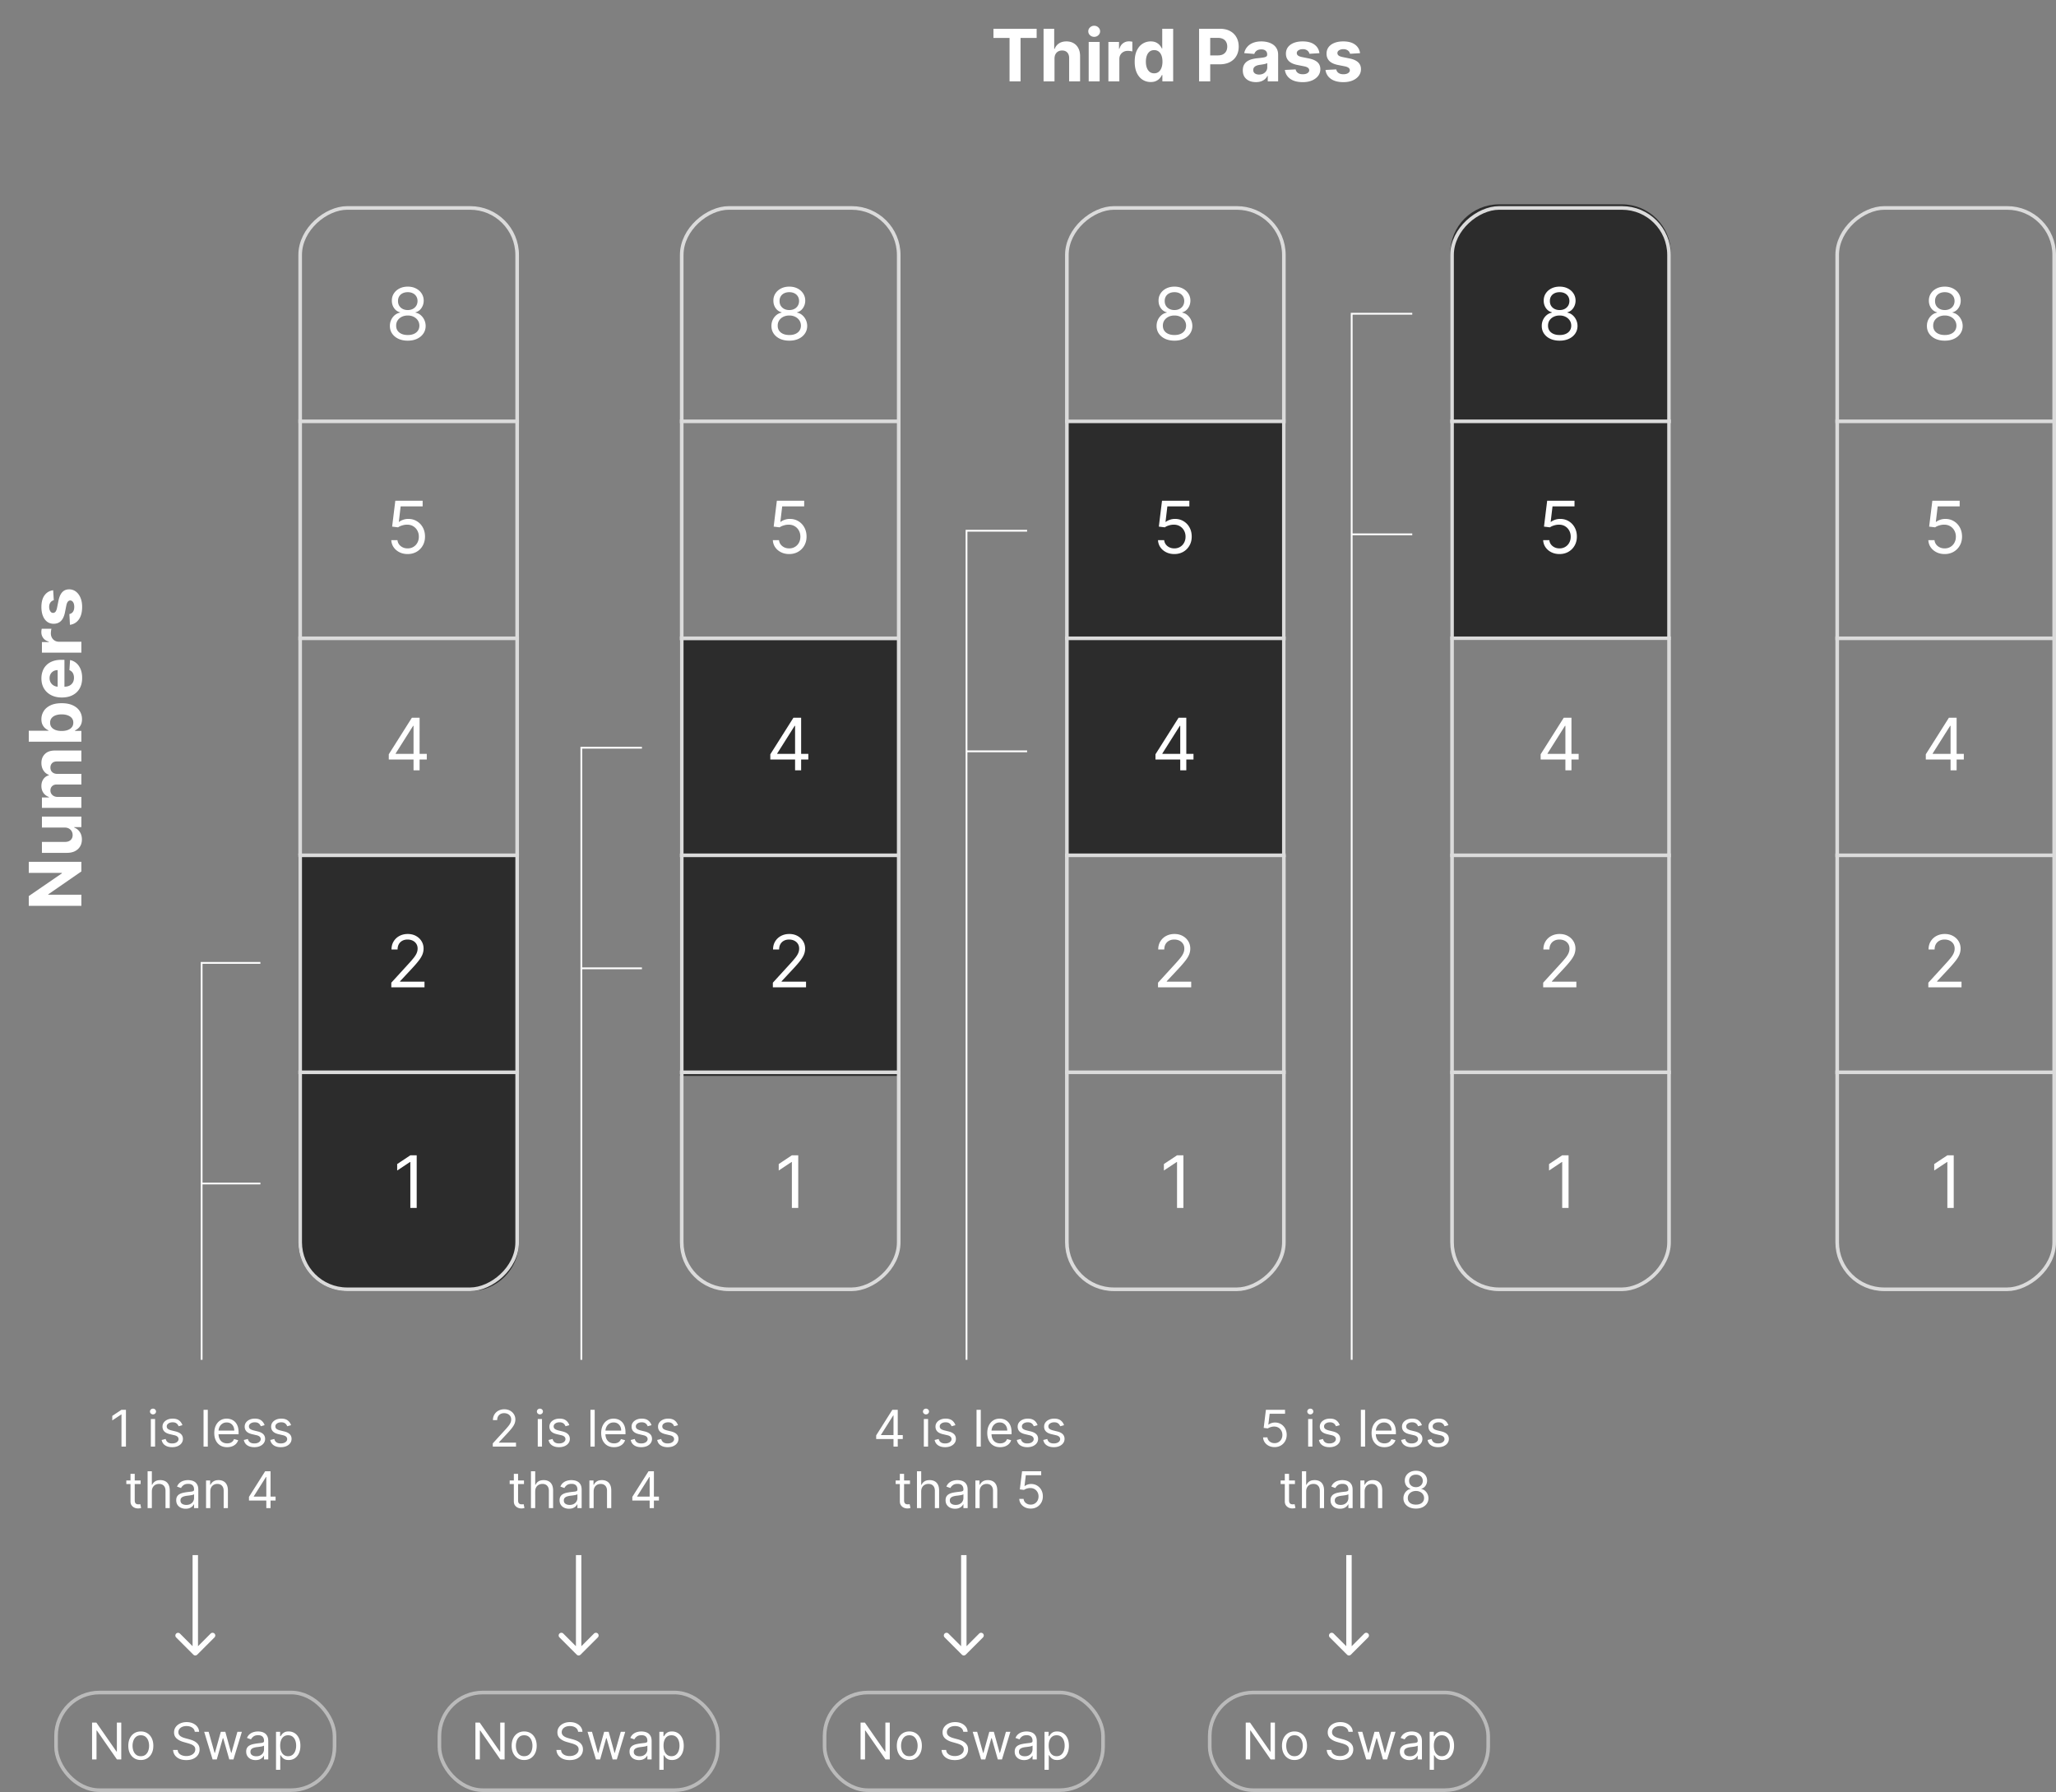 <svg xmlns="http://www.w3.org/2000/svg" width="1137" height="991" fill="none" viewBox="0 0 1137 991"><rect x="0" y="0" width="1137" height="991" fill="#808080" stroke="none"/><path fill="#2c2c2c" d="M165 473h122v214c0 14.912-12.088 27-27 27h-68c-14.912 0-27-12.088-27-27zM376 354h122v241H376zM589 232h122v241H589zM802 140c0-14.912 12.088-27 27-27h68c14.912 0 27 12.088 27 27v214H802z"/><rect width="598" height="120" x="166" y="713" stroke="#dbdbdb" stroke-width="2" rx="26" transform="rotate(-90 166 713)"/><rect width="598" height="120" x="377" y="713" stroke="#dbdbdb" stroke-width="2" rx="26" transform="rotate(-90 377 713)"/><rect width="598" height="120" x="590" y="713" stroke="#dbdbdb" stroke-width="2" rx="26" transform="rotate(-90 590 713)"/><rect width="598" height="120" x="1016" y="713" stroke="#dbdbdb" stroke-width="2" rx="26" transform="rotate(-90 1016 713)"/><rect width="598" height="120" x="803" y="713" stroke="#dbdbdb" stroke-width="2" rx="26" transform="rotate(-90 803 713)"/><path stroke="#dbdbdb" stroke-width="2" d="M165 593h122M376 593h122M589 593h122M1015 593h122M802 593h122M165 473h122M376 473h122M589 473h122M1015 473h122M802 473h122M165 353h122M376 353h122M589 353h122M1015 353h122M802 353h122M165 233h122M376 233h122M589 233h122M1015 233h122M802 233h122"/><path fill="#fff" d="M230.442 638.909V668h-3.523v-25.398h-.17l-7.103 4.716v-3.579l7.273-4.83zM69.648 779.636V800h-2.466v-17.778h-.12l-4.97 3.301v-2.506l5.09-3.381zM83.419 800v-15.273h2.347V800zm1.193-17.818q-.685 0-1.183-.468a1.5 1.5 0 0 1-.487-1.123q0-.657.487-1.124a1.67 1.67 0 0 1 1.183-.467q.687 0 1.174.467.497.467.497 1.124 0 .656-.497 1.123a1.63 1.63 0 0 1-1.174.468m16.27 5.966-2.108.596a4 4 0 0 0-.587-1.024q-.377-.507-1.034-.835-.656-.328-1.68-.328-1.403 0-2.337.646-.924.636-.924 1.621 0 .875.636 1.382t1.989.845l2.266.557q2.05.496 3.053 1.521 1.004 1.014 1.004 2.615 0 1.313-.755 2.347-.747 1.034-2.088 1.631-1.343.596-3.123.596-2.336 0-3.868-1.014-1.53-1.014-1.938-2.963l2.227-.557q.318 1.233 1.203 1.85.896.616 2.337.616 1.64 0 2.605-.696.975-.706.974-1.69 0-.796-.557-1.333-.555-.546-1.71-.815l-2.545-.597q-2.098-.497-3.083-1.541-.975-1.054-.974-2.635 0-1.293.726-2.287.736-.994 1.998-1.561 1.273-.567 2.884-.567 2.267 0 3.56.995 1.302.994 1.849 2.625m14.032-8.512V800h-2.346v-20.364zm10.702 20.682q-2.207 0-3.809-.974-1.59-.984-2.456-2.745-.855-1.77-.855-4.116t.855-4.136q.865-1.8 2.407-2.804 1.55-1.015 3.619-1.015a7.2 7.2 0 0 1 2.356.398 5.8 5.8 0 0 1 2.118 1.293q.955.885 1.522 2.346.567 1.463.566 3.6v.994h-11.772v-2.028h9.386q0-1.293-.517-2.307a3.9 3.9 0 0 0-1.452-1.601q-.935-.587-2.207-.587-1.402 0-2.426.696a4.6 4.6 0 0 0-1.561 1.79 5.26 5.26 0 0 0-.547 2.367v1.352q0 1.73.596 2.933.607 1.194 1.681 1.82 1.074.616 2.496.616.924 0 1.67-.258a3.6 3.6 0 0 0 1.303-.796q.546-.537.845-1.332l2.267.636a5.04 5.04 0 0 1-1.203 2.029q-.846.864-2.088 1.352-1.243.477-2.794.477m20.711-12.17-2.108.596a4 4 0 0 0-.586-1.024q-.378-.507-1.034-.835-.657-.328-1.681-.328-1.402 0-2.337.646-.924.636-.924 1.621 0 .875.636 1.382t1.989.845l2.267.557q2.048.496 3.052 1.521 1.005 1.014 1.005 2.615 0 1.313-.756 2.347-.746 1.034-2.088 1.631-1.343.596-3.122.596-2.337 0-3.868-1.014t-1.939-2.963l2.227-.557q.318 1.233 1.203 1.85.895.616 2.337.616 1.64 0 2.605-.696.975-.706.975-1.69 0-.796-.557-1.333-.558-.546-1.711-.815l-2.545-.597q-2.098-.497-3.082-1.541-.975-1.054-.975-2.635 0-1.293.726-2.287.736-.994 1.999-1.561 1.272-.567 2.883-.567 2.268 0 3.56.995 1.303.994 1.849 2.625m14.629 0-2.108.596a4 4 0 0 0-.586-1.024q-.378-.507-1.035-.835t-1.68-.328q-1.402 0-2.337.646-.924.636-.924 1.621 0 .875.636 1.382t1.989.845l2.267.557q2.048.496 3.052 1.521 1.005 1.014 1.005 2.615 0 1.313-.756 2.347-.746 1.034-2.088 1.631-1.343.596-3.122.596-2.337 0-3.868-1.014t-1.939-2.963l2.227-.557q.318 1.233 1.203 1.85.895.616 2.337.616 1.64 0 2.605-.696.974-.706.974-1.69 0-.796-.556-1.333-.558-.546-1.711-.815l-2.545-.597q-2.098-.497-3.082-1.541-.975-1.054-.975-2.635 0-1.293.726-2.287.736-.994 1.999-1.561 1.272-.567 2.883-.567 2.267 0 3.56.995 1.303.994 1.849 2.625M77.77 818.727v1.989h-7.914v-1.989zm-5.608-3.659h2.347v14.557q0 .995.288 1.491.3.488.756.657.468.159.984.159.388 0 .637-.04l.397-.08.478 2.108q-.24.09-.667.179-.427.1-1.083.1a4.7 4.7 0 0 1-1.95-.428 3.87 3.87 0 0 1-1.57-1.302q-.617-.875-.617-2.208zm11.813 9.744V834h-2.347v-20.364h2.347v7.478h.199a4.3 4.3 0 0 1 1.61-1.88q1.084-.706 2.884-.706 1.56 0 2.734.627 1.174.616 1.82 1.899.656 1.272.656 3.241V834h-2.346v-9.545q0-1.82-.945-2.814-.934-1.005-2.595-1.005-1.155 0-2.068.488a3.55 3.55 0 0 0-1.432 1.421q-.517.936-.517 2.267m18.69 9.546q-1.451 0-2.634-.547a4.5 4.5 0 0 1-1.88-1.601q-.696-1.053-.696-2.545 0-1.313.517-2.128.518-.825 1.382-1.293a7.3 7.3 0 0 1 1.909-.696 23 23 0 0 1 2.118-.378 99 99 0 0 1 2.257-.268q.876-.1 1.273-.328.408-.23.408-.796v-.079q0-1.472-.806-2.287-.795-.815-2.416-.815-1.68 0-2.635.735-.954.737-1.342 1.571l-2.227-.795q.596-1.392 1.59-2.168a6 6 0 0 1 2.188-1.093 9 9 0 0 1 2.347-.319q.736 0 1.69.179a5.4 5.4 0 0 1 1.859.706q.906.538 1.502 1.621.596 1.084.596 2.904V834h-2.346v-2.068h-.119q-.24.497-.796 1.064-.557.567-1.481.964-.925.398-2.258.398m.358-2.108q1.392 0 2.347-.547.964-.546 1.452-1.412a3.6 3.6 0 0 0 .497-1.819v-2.148q-.15.179-.656.328a11 11 0 0 1-1.154.249q-.646.1-1.263.179-.606.07-.984.119-.915.119-1.71.388-.786.258-1.273.785-.477.517-.477 1.412 0 1.223.905 1.85.915.616 2.316.616m13.272-7.438V834h-2.346v-15.273h2.267v2.387h.198a4.37 4.37 0 0 1 1.631-1.87q1.094-.716 2.824-.716 1.551 0 2.714.637 1.164.626 1.81 1.909.646 1.272.646 3.221V834h-2.346v-9.545q0-1.8-.935-2.804-.934-1.015-2.565-1.015-1.124 0-2.009.488a3.5 3.5 0 0 0-1.382 1.421q-.507.936-.507 2.267m21.39 5.012v-2.029l8.949-14.159h1.472v3.142h-.994l-6.762 10.699v.159h12.051v2.188zm9.586 4.176v-20.364h2.346V834zM272.52 800v-1.79l6.722-7.358a47 47 0 0 0 1.949-2.247q.765-.964 1.133-1.81.378-.855.378-1.789 0-1.074-.517-1.86a3.36 3.36 0 0 0-1.392-1.213q-.885-.427-1.989-.427-1.173 0-2.048.487a3.35 3.35 0 0 0-1.342 1.342q-.468.865-.468 2.029H272.6q0-1.79.825-3.142a5.7 5.7 0 0 1 2.247-2.108q1.432-.756 3.212-.756 1.79 0 3.172.756a5.7 5.7 0 0 1 2.167 2.038q.786 1.282.786 2.854 0 1.123-.408 2.197-.398 1.064-1.392 2.377-.984 1.303-2.734 3.181l-4.574 4.892v.159h9.466V800zm24.868 0v-15.273h2.347V800zm1.193-17.818q-.686 0-1.183-.468a1.5 1.5 0 0 1-.487-1.123q0-.657.487-1.124a1.67 1.67 0 0 1 1.183-.467q.687 0 1.173.467.498.467.498 1.124 0 .656-.498 1.123a1.63 1.63 0 0 1-1.173.468m16.27 5.966-2.108.596a4 4 0 0 0-.587-1.024q-.378-.507-1.034-.835-.657-.328-1.68-.328-1.403 0-2.337.646-.925.636-.925 1.621 0 .875.637 1.382.636.507 1.988.845l2.267.557q2.048.496 3.053 1.521 1.004 1.014 1.004 2.615 0 1.313-.756 2.347-.746 1.034-2.088 1.631-1.342.596-3.122.596-2.337 0-3.868-1.014t-1.939-2.963l2.228-.557q.318 1.233 1.203 1.85.894.616 2.336.616 1.641 0 2.606-.696.974-.706.974-1.69 0-.796-.557-1.333-.556-.546-1.71-.815l-2.546-.597q-2.097-.497-3.082-1.541-.975-1.054-.974-2.635 0-1.293.725-2.287.736-.994 1.999-1.561 1.273-.567 2.884-.567 2.267 0 3.559.995 1.303.994 1.85 2.625m14.032-8.512V800h-2.347v-20.364zm10.701 20.682q-2.207 0-3.808-.974-1.591-.984-2.456-2.745-.855-1.77-.855-4.116t.855-4.136q.866-1.8 2.406-2.804 1.551-1.015 3.62-1.015a7.2 7.2 0 0 1 2.356.398 5.8 5.8 0 0 1 2.118 1.293q.955.885 1.521 2.346.567 1.463.567 3.6v.994h-11.773v-2.028h9.387q0-1.293-.517-2.307a3.9 3.9 0 0 0-1.452-1.601q-.935-.587-2.207-.587-1.403 0-2.426.696a4.6 4.6 0 0 0-1.562 1.79 5.3 5.3 0 0 0-.546 2.367v1.352q0 1.73.596 2.933.607 1.194 1.681 1.82 1.074.616 2.495.616.925 0 1.671-.258a3.6 3.6 0 0 0 1.302-.796q.548-.537.846-1.332l2.267.636a5 5 0 0 1-1.204 2.029q-.844.864-2.088 1.352-1.242.477-2.794.477m20.712-12.17-2.108.596a4 4 0 0 0-.587-1.024q-.378-.507-1.034-.835t-1.68-.328q-1.402 0-2.337.646-.924.636-.924 1.621 0 .875.636 1.382t1.989.845l2.267.557q2.048.496 3.052 1.521 1.005 1.014 1.004 2.615 0 1.313-.755 2.347-.745 1.034-2.088 1.631-1.342.596-3.123.596-2.336 0-3.867-1.014t-1.939-2.963l2.227-.557q.318 1.233 1.203 1.85.896.616 2.337.616 1.64 0 2.605-.696.974-.706.974-1.69 0-.796-.557-1.333-.557-.546-1.71-.815l-2.545-.597q-2.098-.497-3.083-1.541-.974-1.054-.974-2.635 0-1.293.726-2.287.736-.994 1.998-1.561 1.273-.567 2.884-.567 2.267 0 3.56.995 1.302.994 1.849 2.625m14.629 0-2.108.596a4 4 0 0 0-.587-1.024q-.378-.507-1.034-.835t-1.68-.328q-1.403 0-2.337.646-.924.636-.925 1.621 0 .875.637 1.382.636.507 1.988.845l2.267.557q2.05.496 3.053 1.521 1.005 1.014 1.004 2.615 0 1.313-.755 2.347-.747 1.034-2.088 1.631-1.342.596-3.123.596-2.336 0-3.868-1.014-1.53-1.014-1.938-2.963l2.227-.557q.318 1.233 1.203 1.85.895.616 2.337.616 1.64 0 2.605-.696.974-.706.974-1.69 0-.796-.557-1.333-.556-.546-1.71-.815l-2.545-.597q-2.098-.497-3.083-1.541-.974-1.054-.974-2.635 0-1.293.726-2.287.735-.994 1.998-1.561 1.273-.567 2.884-.567 2.267 0 3.559.995 1.303.994 1.85 2.625m-85.155 30.579v1.989h-7.915v-1.989zm-5.608-3.659h2.347v14.557q0 .995.288 1.491.298.488.756.657.467.159.984.159.388 0 .637-.04l.397-.08.478 2.108q-.239.09-.667.179-.428.1-1.083.1a4.7 4.7 0 0 1-1.949-.428 3.87 3.87 0 0 1-1.571-1.302q-.617-.875-.617-2.208zm11.813 9.744V834h-2.347v-20.364h2.347v7.478h.199a4.3 4.3 0 0 1 1.61-1.88q1.084-.706 2.884-.706 1.561 0 2.734.627 1.174.616 1.82 1.899.656 1.272.656 3.241V834h-2.346v-9.545q0-1.82-.945-2.814-.934-1.005-2.595-1.005-1.154 0-2.068.488a3.55 3.55 0 0 0-1.432 1.421q-.517.936-.517 2.267m18.69 9.546q-1.451 0-2.634-.547a4.5 4.5 0 0 1-1.88-1.601q-.696-1.053-.696-2.545 0-1.313.517-2.128.518-.825 1.382-1.293a7.3 7.3 0 0 1 1.909-.696 23 23 0 0 1 2.118-.378 99 99 0 0 1 2.257-.268q.876-.1 1.273-.328.408-.23.408-.796v-.079q0-1.472-.806-2.287-.795-.815-2.416-.815-1.68 0-2.635.735-.954.737-1.342 1.571l-2.227-.795q.596-1.392 1.591-2.168a6 6 0 0 1 2.187-1.093 9 9 0 0 1 2.347-.319q.735 0 1.69.179a5.4 5.4 0 0 1 1.859.706q.905.538 1.502 1.621.597 1.084.596 2.904V834h-2.346v-2.068h-.119q-.24.497-.796 1.064-.557.567-1.481.964-.925.398-2.258.398m.358-2.108q1.393 0 2.347-.547.964-.546 1.452-1.412a3.6 3.6 0 0 0 .497-1.819v-2.148q-.15.179-.656.328a11 11 0 0 1-1.154.249q-.646.1-1.263.179-.606.07-.984.119-.915.119-1.71.388-.786.258-1.273.785-.477.517-.477 1.412 0 1.223.905 1.85.915.616 2.316.616m13.272-7.438V834h-2.346v-15.273h2.267v2.387h.198a4.37 4.37 0 0 1 1.631-1.87q1.094-.716 2.824-.716 1.551 0 2.714.637 1.164.626 1.81 1.909.646 1.272.646 3.221V834h-2.346v-9.545q0-1.8-.935-2.804-.935-1.015-2.565-1.015-1.124 0-2.009.488a3.5 3.5 0 0 0-1.382 1.421q-.507.936-.507 2.267m21.39 5.012v-2.029l8.949-14.159h1.472v3.142h-.994l-6.762 10.699v.159h12.051v2.188zm9.586 4.176v-20.364h2.346V834zM484.537 795.824v-2.029l8.949-14.159h1.471v3.142h-.994l-6.761 10.699v.159h12.051v2.188zm9.585 4.176v-20.364h2.347V800zm16.772 0v-15.273h2.346V800zm1.193-17.818q-.686 0-1.183-.468a1.5 1.5 0 0 1-.487-1.123q0-.657.487-1.124a1.67 1.67 0 0 1 1.183-.467q.686 0 1.173.467.497.467.497 1.124 0 .656-.497 1.123a1.63 1.63 0 0 1-1.173.468m16.27 5.966-2.108.596a4 4 0 0 0-.587-1.024q-.378-.507-1.034-.835-.657-.328-1.681-.328-1.401 0-2.336.646-.925.636-.925 1.621 0 .875.636 1.382.637.507 1.989.845l2.267.557q2.048.496 3.053 1.521 1.004 1.014 1.004 2.615 0 1.313-.756 2.347-.745 1.034-2.088 1.631-1.342.596-3.122.596-2.337 0-3.868-1.014t-1.939-2.963l2.227-.557q.32 1.233 1.204 1.85.894.616 2.336.616 1.64 0 2.605-.696.975-.706.975-1.69 0-.796-.557-1.333-.556-.546-1.71-.815l-2.546-.597q-2.098-.497-3.082-1.541-.975-1.054-.975-2.635 0-1.293.726-2.287.736-.994 1.999-1.561 1.273-.567 2.883-.567 2.267 0 3.56.995 1.302.994 1.85 2.625m14.032-8.512V800h-2.347v-20.364zm10.701 20.682q-2.207 0-3.808-.974-1.591-.984-2.456-2.745-.855-1.77-.855-4.116t.855-4.136q.866-1.8 2.406-2.804 1.551-1.015 3.62-1.015a7.2 7.2 0 0 1 2.356.398 5.8 5.8 0 0 1 2.118 1.293q.954.885 1.521 2.346.567 1.463.567 3.6v.994h-11.773v-2.028h9.387q0-1.293-.517-2.307a3.9 3.9 0 0 0-1.452-1.601q-.935-.587-2.207-.587-1.402 0-2.427.696a4.6 4.6 0 0 0-1.561 1.79 5.3 5.3 0 0 0-.547 2.367v1.352q0 1.73.597 2.933.607 1.194 1.68 1.82 1.074.616 2.496.616.925 0 1.671-.258a3.6 3.6 0 0 0 1.302-.796q.548-.537.845-1.332l2.267.636a5 5 0 0 1-1.203 2.029q-.845.864-2.088 1.352-1.242.477-2.794.477m20.712-12.17-2.108.596a4 4 0 0 0-.587-1.024q-.377-.507-1.034-.835-.655-.328-1.68-.328-1.403 0-2.337.646-.924.636-.925 1.621 0 .875.637 1.382.636.507 1.988.845l2.267.557q2.048.496 3.053 1.521 1.005 1.014 1.004 2.615 0 1.313-.755 2.347-.747 1.034-2.088 1.631-1.343.596-3.123.596-2.336 0-3.868-1.014-1.53-1.014-1.938-2.963l2.227-.557q.318 1.233 1.203 1.85.895.616 2.337.616 1.64 0 2.605-.696.974-.706.974-1.69 0-.796-.557-1.333-.557-.546-1.71-.815l-2.545-.597q-2.099-.497-3.083-1.541-.974-1.054-.974-2.635 0-1.293.726-2.287.735-.994 1.998-1.561 1.273-.567 2.884-.567 2.267 0 3.559.995 1.303.994 1.85 2.625m14.629 0-2.108.596a4 4 0 0 0-.587-1.024q-.377-.507-1.034-.835-.656-.328-1.68-.328-1.402 0-2.337.646-.924.636-.925 1.621 0 .875.637 1.382.636.507 1.988.845l2.267.557q2.048.496 3.053 1.521 1.004 1.014 1.004 2.615 0 1.313-.756 2.347-.745 1.034-2.088 1.631-1.341.596-3.122.596-2.337 0-3.868-1.014t-1.939-2.963l2.228-.557q.318 1.233 1.203 1.85.894.616 2.336.616 1.641 0 2.606-.696.974-.706.974-1.69 0-.796-.557-1.333-.557-.546-1.71-.815l-2.545-.597q-2.099-.497-3.083-1.541-.974-1.054-.974-2.635 0-1.293.726-2.287.735-.994 1.998-1.561 1.273-.567 2.884-.567 2.267 0 3.559.995 1.303.994 1.85 2.625m-85.196 30.579v1.989h-7.915v-1.989zm-5.608-3.659h2.347v14.557q0 .995.288 1.491.299.488.756.657.466.159.984.159.389 0 .636-.04l.398-.08.477 2.108q-.238.09-.666.179-.427.1-1.084.1a4.7 4.7 0 0 1-1.948-.428 3.87 3.87 0 0 1-1.571-1.302q-.617-.875-.617-2.208zm11.813 9.744V834h-2.347v-20.364h2.347v7.478h.198a4.3 4.3 0 0 1 1.611-1.88q1.084-.706 2.884-.706 1.561 0 2.734.627 1.173.616 1.82 1.899.656 1.272.656 3.241V834h-2.347v-9.545q0-1.82-.944-2.814-.935-1.005-2.595-1.005-1.154 0-2.069.488a3.55 3.55 0 0 0-1.431 1.421q-.517.936-.517 2.267m18.69 9.546q-1.451 0-2.635-.547a4.5 4.5 0 0 1-1.879-1.601q-.696-1.053-.696-2.545 0-1.313.517-2.128.518-.825 1.382-1.293a7.3 7.3 0 0 1 1.909-.696 23 23 0 0 1 2.118-.378 99 99 0 0 1 2.257-.268q.876-.1 1.273-.328.408-.23.408-.796v-.079q0-1.472-.806-2.287-.795-.815-2.416-.815-1.68 0-2.635.735-.954.737-1.342 1.571l-2.227-.795q.596-1.392 1.591-2.168a6 6 0 0 1 2.187-1.093 9 9 0 0 1 2.347-.319q.736 0 1.69.179a5.4 5.4 0 0 1 1.859.706q.906.538 1.502 1.621.596 1.084.596 2.904V834h-2.346v-2.068h-.12q-.238.497-.795 1.064t-1.482.964q-.924.398-2.257.398m.358-2.108q1.392 0 2.347-.547.965-.546 1.452-1.412a3.6 3.6 0 0 0 .497-1.819v-2.148q-.15.179-.657.328a11 11 0 0 1-1.153.249q-.647.1-1.263.179-.606.07-.984.119-.915.119-1.71.388-.786.258-1.273.785-.477.517-.477 1.412 0 1.223.905 1.85.914.616 2.316.616m13.272-7.438V834h-2.347v-15.273h2.267v2.387h.199a4.37 4.37 0 0 1 1.631-1.87q1.093-.716 2.824-.716 1.551 0 2.714.637 1.164.626 1.81 1.909.646 1.272.646 3.221V834h-2.346v-9.545q0-1.8-.935-2.804-.934-1.015-2.565-1.015-1.124 0-2.009.488a3.5 3.5 0 0 0-1.382 1.421q-.507.936-.507 2.267m28.231 9.466q-1.75 0-3.152-.696t-2.247-1.909-.925-2.764h2.387q.139 1.382 1.252 2.287 1.124.895 2.685.895 1.253 0 2.227-.587a4.14 4.14 0 0 0 1.542-1.611q.566-1.034.566-2.336 0-1.333-.586-2.377a4.3 4.3 0 0 0-1.591-1.66q-1.014-.606-2.317-.617a6.4 6.4 0 0 0-1.919.289q-.984.288-1.621.746l-2.307-.279 1.233-10.023h10.58v2.188h-8.511l-.716 6.006h.119q.626-.498 1.571-.826a6 6 0 0 1 1.969-.328q1.869 0 3.331.895a6.25 6.25 0 0 1 2.307 2.426q.845 1.542.845 3.52 0 1.948-.875 3.48a6.4 6.4 0 0 1-2.387 2.406q-1.52.875-3.46.875M704.843 800.278q-1.75 0-3.152-.696t-2.247-1.909-.925-2.764h2.386q.14 1.382 1.253 2.287 1.124.895 2.685.895 1.252 0 2.227-.587a4.14 4.14 0 0 0 1.541-1.611q.567-1.034.567-2.336 0-1.333-.587-2.377a4.3 4.3 0 0 0-1.591-1.66q-1.014-.606-2.316-.617a6.4 6.4 0 0 0-1.919.289q-.985.288-1.621.746l-2.307-.279 1.233-10.023h10.58v2.188h-8.512l-.716 6.006h.12q.626-.498 1.571-.826a6 6 0 0 1 1.968-.328q1.87 0 3.331.895a6.25 6.25 0 0 1 2.307 2.426q.845 1.542.845 3.52 0 1.948-.875 3.48a6.4 6.4 0 0 1-2.386 2.406q-1.521.875-3.46.875m18.586-.278v-15.273h2.347V800zm1.193-17.818q-.686 0-1.183-.468a1.5 1.5 0 0 1-.487-1.123q0-.657.487-1.124a1.67 1.67 0 0 1 1.183-.467q.687 0 1.173.467.498.467.498 1.124 0 .656-.498 1.123a1.63 1.63 0 0 1-1.173.468m16.27 5.966-2.108.596a4 4 0 0 0-.587-1.024q-.378-.507-1.034-.835-.657-.328-1.68-.328-1.402 0-2.337.646-.925.636-.925 1.621 0 .875.637 1.382.636.507 1.988.845l2.267.557q2.048.496 3.053 1.521 1.004 1.014 1.004 2.615 0 1.313-.756 2.347-.745 1.034-2.088 1.631-1.342.596-3.122.596-2.337 0-3.868-1.014t-1.939-2.963l2.228-.557q.318 1.233 1.203 1.85.894.616 2.336.616 1.641 0 2.606-.696.974-.706.974-1.69 0-.796-.557-1.333-.556-.546-1.71-.815l-2.546-.597q-2.098-.497-3.082-1.541-.975-1.054-.974-2.635 0-1.293.725-2.287.736-.994 1.999-1.561 1.273-.567 2.884-.567 2.267 0 3.559.995 1.303.994 1.85 2.625m14.032-8.512V800h-2.347v-20.364zm10.701 20.682q-2.207 0-3.808-.974-1.59-.984-2.456-2.745-.855-1.77-.855-4.116t.855-4.136q.866-1.8 2.406-2.804 1.551-1.015 3.62-1.015a7.2 7.2 0 0 1 2.356.398 5.8 5.8 0 0 1 2.118 1.293q.955.885 1.521 2.346.567 1.463.567 3.6v.994h-11.773v-2.028h9.387q0-1.293-.517-2.307a3.9 3.9 0 0 0-1.452-1.601q-.935-.587-2.207-.587-1.403 0-2.426.696a4.57 4.57 0 0 0-1.561 1.79 5.26 5.26 0 0 0-.547 2.367v1.352q0 1.73.596 2.933.607 1.194 1.681 1.82 1.073.616 2.495.616.925 0 1.671-.258a3.6 3.6 0 0 0 1.302-.796q.548-.537.846-1.332l2.267.636a5 5 0 0 1-1.204 2.029q-.845.864-2.088 1.352-1.242.477-2.794.477m20.712-12.17-2.108.596a4 4 0 0 0-.587-1.024q-.377-.507-1.034-.835-.655-.328-1.68-.328-1.402 0-2.337.646-.924.636-.924 1.621 0 .875.636 1.382t1.989.845l2.267.557q2.048.496 3.052 1.521 1.005 1.014 1.004 2.615 0 1.313-.755 2.347-.745 1.034-2.088 1.631-1.343.596-3.122.596-2.337 0-3.868-1.014-1.532-1.014-1.939-2.963l2.227-.557q.318 1.233 1.203 1.85.895.616 2.337.616 1.64 0 2.605-.696.974-.706.974-1.69 0-.796-.557-1.333-.557-.546-1.71-.815l-2.545-.597q-2.098-.497-3.083-1.541-.974-1.054-.974-2.635 0-1.293.726-2.287.736-.994 1.998-1.561 1.273-.567 2.884-.567 2.267 0 3.56.995 1.302.994 1.849 2.625m14.629 0-2.108.596a4 4 0 0 0-.587-1.024q-.378-.507-1.034-.835-.655-.328-1.68-.328-1.403 0-2.337.646-.925.636-.925 1.621 0 .875.637 1.382.636.507 1.988.845l2.268.557q2.048.496 3.052 1.521 1.005 1.014 1.004 2.615 0 1.313-.755 2.347-.747 1.034-2.088 1.631-1.342.596-3.123.596-2.336 0-3.867-1.014t-1.939-2.963l2.227-.557q.318 1.233 1.203 1.85.895.616 2.337.616 1.64 0 2.605-.696.974-.706.974-1.69 0-.796-.557-1.333-.556-.546-1.71-.815l-2.545-.597q-2.098-.497-3.083-1.541-.974-1.054-.974-2.635 0-1.293.726-2.287.735-.994 1.998-1.561 1.273-.567 2.884-.567 2.267 0 3.559.995 1.303.994 1.85 2.625m-84.84 30.579v1.989h-7.915v-1.989zm-5.608-3.659h2.346v14.557q0 .995.289 1.491.298.488.755.657.468.159.985.159.387 0 .636-.04l.398-.08.477 2.108q-.238.09-.666.179-.427.1-1.084.1a4.7 4.7 0 0 1-1.949-.428 3.9 3.9 0 0 1-1.571-1.302q-.616-.875-.616-2.208zm11.812 9.744V834h-2.346v-20.364h2.346v7.478h.199a4.3 4.3 0 0 1 1.611-1.88q1.084-.706 2.883-.706 1.562 0 2.735.627 1.174.616 1.819 1.899.657 1.272.657 3.241V834h-2.347v-9.545q0-1.82-.945-2.814-.935-1.005-2.595-1.005-1.153 0-2.068.488a3.56 3.56 0 0 0-1.432 1.421q-.516.936-.517 2.267m18.691 9.546q-1.452 0-2.635-.547a4.5 4.5 0 0 1-1.879-1.601q-.696-1.053-.696-2.545 0-1.313.517-2.128.516-.825 1.382-1.293a7.3 7.3 0 0 1 1.909-.696 23 23 0 0 1 2.118-.378q1.392-.178 2.257-.268.875-.1 1.273-.328.407-.23.407-.796v-.079q0-1.472-.805-2.287-.795-.815-2.416-.815-1.68 0-2.635.735-.955.737-1.343 1.571l-2.227-.795q.597-1.392 1.591-2.168a6 6 0 0 1 2.188-1.093 9 9 0 0 1 2.346-.319q.736 0 1.691.179a5.4 5.4 0 0 1 1.859.706q.905.538 1.501 1.621.597 1.084.597 2.904V834h-2.347v-2.068h-.119q-.238.497-.795 1.064t-1.482.964-2.257.398m.358-2.108q1.392 0 2.346-.547.965-.546 1.452-1.412a3.6 3.6 0 0 0 .497-1.819v-2.148q-.149.179-.656.328-.497.14-1.153.249-.647.1-1.263.179-.607.07-.984.119-.915.119-1.711.388-.785.258-1.272.785-.478.517-.478 1.412 0 1.223.905 1.85.915.616 2.317.616m13.272-7.438V834h-2.347v-15.273h2.267v2.387h.199a4.36 4.36 0 0 1 1.631-1.87q1.094-.716 2.823-.716 1.552 0 2.715.637 1.163.626 1.81 1.909.645 1.272.646 3.221V834h-2.347v-9.545q0-1.8-.934-2.804-.935-1.015-2.566-1.015-1.123 0-2.008.488a3.48 3.48 0 0 0-1.382 1.421q-.507.936-.507 2.267m28.39 9.466q-2.049 0-3.619-.725-1.561-.736-2.437-2.019-.874-1.293-.865-2.943a5.4 5.4 0 0 1 .507-2.386 5.2 5.2 0 0 1 1.412-1.84 4.34 4.34 0 0 1 2.019-.945v-.119q-1.462-.378-2.327-1.64-.865-1.273-.855-2.894-.01-1.551.786-2.774.795-1.222 2.187-1.929 1.402-.706 3.192-.706 1.77 0 3.162.706 1.392.707 2.187 1.929.805 1.223.816 2.774-.01 1.621-.885 2.894-.866 1.262-2.297 1.64v.119a4.2 4.2 0 0 1 1.988.945 5.36 5.36 0 0 1 1.412 1.84q.528 1.093.537 2.386-.01 1.65-.895 2.943-.875 1.283-2.436 2.019-1.55.725-3.589.725m0-2.187q1.382 0 2.386-.448 1.005-.447 1.551-1.262.548-.816.557-1.909-.01-1.154-.596-2.039a4.05 4.05 0 0 0-1.601-1.392q-1.005-.507-2.297-.507-1.303 0-2.327.507a4.05 4.05 0 0 0-1.601 1.392q-.576.885-.566 2.039-.01 1.093.527 1.909.546.815 1.561 1.262t2.406.448m0-9.665q1.093 0 1.939-.437.855-.438 1.342-1.223t.497-1.84q-.01-1.034-.487-1.8a3.17 3.17 0 0 0-1.322-1.193q-.846-.427-1.969-.427-1.143 0-1.999.427a3.1 3.1 0 0 0-1.322 1.193q-.467.766-.458 1.8-.009 1.054.468 1.84.487.785 1.342 1.223.855.437 1.969.437M67.059 952.636V973h-2.386l-11.097-15.989h-.199V973h-2.466v-20.364h2.387l11.136 16.029h.199v-16.029zm10.82 20.682q-2.067 0-3.629-.984-1.55-.985-2.426-2.754-.864-1.77-.865-4.137 0-2.386.865-4.166.875-1.78 2.426-2.764 1.56-.984 3.63-.985 2.067 0 3.619.985 1.561.984 2.426 2.764.875 1.78.875 4.166 0 2.367-.875 4.137-.865 1.77-2.426 2.754-1.55.984-3.62.984m0-2.108q1.572 0 2.586-.805t1.501-2.118a8.1 8.1 0 0 0 .488-2.844 8.2 8.2 0 0 0-.488-2.854q-.487-1.322-1.501-2.137-1.014-.816-2.585-.816-1.572 0-2.586.816-1.014.815-1.501 2.137a8.2 8.2 0 0 0-.487 2.854 8.1 8.1 0 0 0 .487 2.844q.487 1.313 1.501 2.118 1.015.805 2.586.805m29.833-13.483q-.18-1.51-1.452-2.346t-3.122-.836q-1.353 0-2.367.438-1.004.438-1.57 1.203a2.9 2.9 0 0 0-.557 1.74q0 .816.387 1.402.397.577 1.014.965.616.377 1.293.626.676.238 1.243.388l2.068.557q.795.208 1.77.576.985.368 1.879 1.005a5.1 5.1 0 0 1 1.492 1.61q.586.985.586 2.417 0 1.65-.865 2.983-.855 1.332-2.505 2.117-1.64.786-3.988.786-2.187 0-3.788-.706-1.59-.706-2.506-1.969-.904-1.262-1.024-2.933h2.546q.1 1.153.775 1.909.687.745 1.73 1.114a7 7 0 0 0 2.267.358q1.413 0 2.536-.458 1.123-.467 1.78-1.292.656-.836.656-1.949 0-1.014-.567-1.651-.567-.636-1.491-1.034a16 16 0 0 0-1.999-.696l-2.505-.716q-2.386-.686-3.779-1.959-1.392-1.272-1.392-3.331 0-1.71.925-2.983.934-1.282 2.505-1.988 1.581-.716 3.53-.716 1.969 0 3.5.706 1.532.696 2.426 1.909a4.75 4.75 0 0 1 .955 2.754zM117.573 973l-4.654-15.273h2.466l3.301 11.693h.16l3.261-11.693h2.506l3.221 11.654h.159l3.301-11.654h2.466L129.107 973H126.8l-3.341-11.733h-.238L119.88 973zm23.784.358q-1.452 0-2.635-.547a4.5 4.5 0 0 1-1.879-1.601q-.696-1.053-.696-2.545 0-1.313.517-2.128.516-.825 1.382-1.293a7.3 7.3 0 0 1 1.909-.696 23 23 0 0 1 2.118-.378q1.392-.178 2.257-.268.874-.1 1.273-.328.407-.23.407-.796v-.079q0-1.472-.805-2.287-.796-.815-2.416-.815-1.681 0-2.635.735-.955.737-1.343 1.571l-2.227-.795q.597-1.392 1.591-2.168a6 6 0 0 1 2.188-1.093 9 9 0 0 1 2.346-.319q.736 0 1.691.179a5.4 5.4 0 0 1 1.859.706q.905.538 1.501 1.621.597 1.084.597 2.904V973h-2.347v-2.068h-.119q-.238.497-.795 1.064-.558.567-1.482.964-.924.398-2.257.398m.358-2.108q1.392 0 2.346-.547.965-.546 1.452-1.412a3.6 3.6 0 0 0 .497-1.819v-2.148q-.149.179-.656.328-.497.14-1.153.249-.647.1-1.263.179-.607.07-.985.119a9 9 0 0 0-1.71.388q-.785.258-1.272.785-.478.517-.478 1.412 0 1.223.905 1.85.915.616 2.317.616m10.925 7.477v-21h2.267v2.426h.278q.259-.398.716-1.014.468-.626 1.333-1.113.875-.498 2.366-.498 1.93 0 3.401.965 1.471.964 2.297 2.734.825 1.77.825 4.176 0 2.427-.825 4.206-.826 1.77-2.287 2.745-1.462.964-3.371.964-1.472 0-2.357-.487-.885-.497-1.362-1.124a15 15 0 0 1-.736-1.054h-.198v8.074zm2.307-13.363q0 1.73.507 3.052.507 1.313 1.481 2.058.974.736 2.387.736 1.471 0 2.456-.775.994-.786 1.491-2.108.507-1.333.507-2.963 0-1.611-.497-2.904-.488-1.302-1.481-2.058-.985-.765-2.476-.766-1.432 0-2.407.726-.974.716-1.471 2.009-.498 1.282-.497 2.993M279.059 952.636V973h-2.386l-11.097-15.989h-.199V973h-2.466v-20.364h2.387l11.136 16.029h.199v-16.029zm10.821 20.682q-2.068 0-3.63-.984-1.55-.985-2.426-2.754-.865-1.77-.865-4.137 0-2.386.865-4.166.876-1.78 2.426-2.764 1.562-.984 3.63-.985 2.067 0 3.619.985 1.561.984 2.426 2.764.875 1.78.875 4.166 0 2.367-.875 4.137-.865 1.77-2.426 2.754-1.551.984-3.619.984m0-2.108q1.57 0 2.585-.805t1.501-2.118a8.1 8.1 0 0 0 .487-2.844 8.2 8.2 0 0 0-.487-2.854q-.487-1.322-1.501-2.137-1.014-.816-2.585-.816t-2.586.816q-1.014.815-1.501 2.137a8.2 8.2 0 0 0-.487 2.854q0 1.531.487 2.844t1.501 2.118q1.015.805 2.586.805m29.832-13.483q-.18-1.51-1.452-2.346t-3.122-.836q-1.353 0-2.367.438-1.004.438-1.571 1.203a2.9 2.9 0 0 0-.557 1.74q0 .816.388 1.402.397.577 1.014.965.617.377 1.293.626.676.238 1.243.388l2.068.557q.795.208 1.77.576.985.368 1.879 1.005a5.1 5.1 0 0 1 1.492 1.61q.586.985.586 2.417 0 1.65-.865 2.983-.855 1.332-2.505 2.117-1.64.786-3.988.786-2.187 0-3.788-.706-1.59-.706-2.506-1.969-.904-1.262-1.024-2.933h2.546q.1 1.153.775 1.909.687.745 1.73 1.114a7 7 0 0 0 2.267.358q1.413 0 2.536-.458 1.123-.467 1.78-1.292.656-.836.656-1.949 0-1.014-.567-1.651-.567-.636-1.491-1.034a16 16 0 0 0-1.999-.696l-2.505-.716q-2.387-.686-3.779-1.959-1.392-1.272-1.392-3.331 0-1.71.925-2.983.934-1.282 2.506-1.988 1.58-.716 3.529-.716 1.969 0 3.5.706 1.532.696 2.426 1.909a4.75 4.75 0 0 1 .955 2.754zM329.573 973l-4.654-15.273h2.466l3.301 11.693h.16l3.261-11.693h2.506l3.221 11.654h.159l3.301-11.654h2.466L341.107 973H338.8l-3.341-11.733h-.238L331.88 973zm23.784.358q-1.452 0-2.635-.547a4.5 4.5 0 0 1-1.879-1.601q-.696-1.053-.696-2.545 0-1.313.517-2.128.516-.825 1.382-1.293a7.3 7.3 0 0 1 1.909-.696 23 23 0 0 1 2.118-.378q1.392-.178 2.257-.268.874-.1 1.273-.328.407-.23.407-.796v-.079q0-1.472-.805-2.287-.795-.815-2.416-.815-1.681 0-2.635.735-.955.737-1.343 1.571l-2.227-.795q.597-1.392 1.591-2.168a6 6 0 0 1 2.188-1.093 9 9 0 0 1 2.346-.319q.736 0 1.691.179a5.4 5.4 0 0 1 1.859.706q.905.538 1.501 1.621.597 1.084.597 2.904V973h-2.347v-2.068h-.119q-.238.497-.795 1.064-.558.567-1.482.964-.925.398-2.257.398m.358-2.108q1.392 0 2.346-.547.964-.546 1.452-1.412a3.6 3.6 0 0 0 .497-1.819v-2.148q-.149.179-.656.328-.497.14-1.153.249-.647.1-1.263.179-.607.07-.985.119a9 9 0 0 0-1.71.388q-.785.258-1.272.785-.478.517-.478 1.412 0 1.223.905 1.85.915.616 2.317.616m10.925 7.477v-21h2.267v2.426h.278q.259-.398.716-1.014.468-.626 1.333-1.113.875-.498 2.366-.498 1.93 0 3.401.965 1.471.964 2.297 2.734.825 1.77.825 4.176 0 2.427-.825 4.206-.826 1.77-2.287 2.745-1.462.964-3.371.964-1.472 0-2.357-.487-.885-.497-1.362-1.124a15 15 0 0 1-.736-1.054h-.198v8.074zm2.307-13.363q0 1.73.507 3.052.507 1.313 1.481 2.058.974.736 2.387.736 1.471 0 2.456-.775.995-.786 1.491-2.108.507-1.333.507-2.963 0-1.611-.497-2.904-.488-1.302-1.481-2.058-.985-.765-2.476-.766-1.432 0-2.407.726-.974.716-1.471 2.009-.498 1.282-.497 2.993M492.059 952.636V973h-2.386l-11.097-15.989h-.199V973h-2.466v-20.364h2.387l11.136 16.029h.199v-16.029zm10.821 20.682q-2.068 0-3.63-.984-1.55-.985-2.426-2.754-.865-1.77-.865-4.137 0-2.386.865-4.166.876-1.78 2.426-2.764 1.562-.984 3.63-.985 2.067 0 3.619.985 1.561.984 2.426 2.764.875 1.78.875 4.166 0 2.367-.875 4.137-.865 1.77-2.426 2.754-1.552.984-3.619.984m0-2.108q1.57 0 2.585-.805t1.501-2.118a8.1 8.1 0 0 0 .487-2.844 8.2 8.2 0 0 0-.487-2.854q-.487-1.322-1.501-2.137-1.014-.816-2.585-.816t-2.586.816q-1.014.815-1.501 2.137a8.2 8.2 0 0 0-.487 2.854q0 1.531.487 2.844t1.501 2.118q1.015.805 2.586.805m29.832-13.483q-.18-1.51-1.452-2.346t-3.122-.836q-1.353 0-2.367.438-1.004.438-1.571 1.203a2.9 2.9 0 0 0-.557 1.74q0 .816.388 1.402.397.577 1.014.965.616.377 1.293.626.676.238 1.243.388l2.068.557q.795.208 1.77.576.985.368 1.879 1.005a5.1 5.1 0 0 1 1.492 1.61q.586.985.586 2.417 0 1.65-.865 2.983-.855 1.332-2.505 2.117-1.64.786-3.988.786-2.187 0-3.788-.706-1.59-.706-2.506-1.969-.904-1.262-1.024-2.933h2.546q.1 1.153.775 1.909.687.745 1.73 1.114a7 7 0 0 0 2.267.358q1.413 0 2.536-.458 1.123-.467 1.78-1.292.656-.836.656-1.949 0-1.014-.567-1.651-.567-.636-1.491-1.034a16 16 0 0 0-1.999-.696l-2.505-.716q-2.387-.686-3.779-1.959-1.392-1.272-1.392-3.331 0-1.71.925-2.983.934-1.282 2.506-1.988 1.58-.716 3.529-.716 1.969 0 3.5.706 1.532.696 2.426 1.909a4.75 4.75 0 0 1 .955 2.754zM542.573 973l-4.654-15.273h2.466l3.301 11.693h.16l3.261-11.693h2.506l3.221 11.654h.159l3.301-11.654h2.466L554.107 973H551.8l-3.341-11.733h-.238L544.88 973zm23.784.358q-1.452 0-2.635-.547a4.5 4.5 0 0 1-1.879-1.601q-.696-1.053-.696-2.545 0-1.313.517-2.128.516-.825 1.382-1.293a7.3 7.3 0 0 1 1.909-.696 23 23 0 0 1 2.118-.378q1.392-.178 2.257-.268.874-.1 1.273-.328.407-.23.407-.796v-.079q0-1.472-.805-2.287-.796-.815-2.416-.815-1.681 0-2.635.735-.955.737-1.343 1.571l-2.227-.795q.597-1.392 1.591-2.168a6 6 0 0 1 2.188-1.093 9 9 0 0 1 2.346-.319q.736 0 1.691.179a5.4 5.4 0 0 1 1.859.706q.905.538 1.501 1.621.597 1.084.597 2.904V973h-2.347v-2.068h-.119q-.239.497-.795 1.064-.558.567-1.482.964-.924.398-2.257.398m.358-2.108q1.392 0 2.346-.547.964-.546 1.452-1.412a3.6 3.6 0 0 0 .497-1.819v-2.148q-.149.179-.656.328-.497.14-1.153.249-.647.1-1.263.179-.607.07-.985.119a9 9 0 0 0-1.71.388q-.785.258-1.272.785-.478.517-.478 1.412 0 1.223.905 1.85.915.616 2.317.616m10.925 7.477v-21h2.267v2.426h.278q.259-.398.716-1.014.468-.626 1.333-1.113.875-.498 2.366-.498 1.93 0 3.401.965 1.471.964 2.297 2.734.825 1.77.825 4.176 0 2.427-.825 4.206-.826 1.77-2.287 2.745-1.462.964-3.371.964-1.472 0-2.357-.487-.885-.497-1.362-1.124a15 15 0 0 1-.736-1.054h-.198v8.074zm2.307-13.363q0 1.73.507 3.052.507 1.313 1.481 2.058.975.736 2.387.736 1.471 0 2.456-.775.995-.786 1.491-2.108.507-1.333.507-2.963 0-1.611-.497-2.904-.488-1.302-1.481-2.058-.985-.765-2.476-.766-1.432 0-2.407.726-.974.716-1.471 2.009-.498 1.282-.497 2.993M705.059 952.636V973h-2.386l-11.097-15.989h-.199V973h-2.466v-20.364h2.387l11.136 16.029h.199v-16.029zm10.821 20.682q-2.069 0-3.63-.984-1.55-.985-2.426-2.754-.865-1.77-.865-4.137 0-2.386.865-4.166.875-1.78 2.426-2.764 1.561-.984 3.63-.985 2.067 0 3.619.985 1.561.984 2.426 2.764.875 1.78.875 4.166 0 2.367-.875 4.137-.865 1.77-2.426 2.754-1.552.984-3.619.984m0-2.108q1.57 0 2.585-.805t1.501-2.118a8.1 8.1 0 0 0 .487-2.844 8.2 8.2 0 0 0-.487-2.854q-.487-1.322-1.501-2.137-1.014-.816-2.585-.816t-2.586.816-1.501 2.137a8.2 8.2 0 0 0-.487 2.854q0 1.531.487 2.844t1.501 2.118 2.586.805m29.832-13.483q-.18-1.51-1.452-2.346t-3.122-.836q-1.353 0-2.367.438-1.004.438-1.571 1.203a2.9 2.9 0 0 0-.557 1.74q0 .816.388 1.402.397.577 1.014.965.616.377 1.293.626.676.238 1.243.388l2.068.557q.795.208 1.77.576.984.368 1.879 1.005a5.1 5.1 0 0 1 1.492 1.61q.586.985.586 2.417 0 1.65-.865 2.983-.855 1.332-2.505 2.117-1.64.786-3.988.786-2.187 0-3.788-.706-1.59-.706-2.506-1.969-.904-1.262-1.024-2.933h2.546q.1 1.153.775 1.909.687.745 1.73 1.114a7 7 0 0 0 2.267.358q1.413 0 2.536-.458 1.123-.467 1.78-1.292.656-.836.656-1.949 0-1.014-.567-1.651-.567-.636-1.491-1.034a16 16 0 0 0-1.999-.696l-2.505-.716q-2.387-.686-3.779-1.959-1.392-1.272-1.392-3.331 0-1.71.925-2.983.934-1.282 2.506-1.988 1.58-.716 3.529-.716 1.969 0 3.5.706 1.532.696 2.426 1.909a4.75 4.75 0 0 1 .955 2.754zM755.573 973l-4.654-15.273h2.466l3.301 11.693h.16l3.261-11.693h2.506l3.221 11.654h.159l3.301-11.654h2.466L767.107 973H764.8l-3.341-11.733h-.238L757.88 973zm23.784.358q-1.452 0-2.635-.547a4.5 4.5 0 0 1-1.879-1.601q-.696-1.053-.696-2.545 0-1.313.517-2.128.516-.825 1.382-1.293a7.3 7.3 0 0 1 1.909-.696 23 23 0 0 1 2.118-.378q1.392-.178 2.257-.268.874-.1 1.273-.328.407-.23.407-.796v-.079q0-1.472-.805-2.287-.796-.815-2.416-.815-1.681 0-2.635.735-.955.737-1.343 1.571l-2.227-.795q.597-1.392 1.591-2.168a6 6 0 0 1 2.188-1.093 9 9 0 0 1 2.346-.319q.736 0 1.691.179a5.4 5.4 0 0 1 1.859.706q.905.538 1.501 1.621.597 1.084.597 2.904V973h-2.347v-2.068h-.119q-.239.497-.795 1.064-.558.567-1.482.964-.924.398-2.257.398m.358-2.108q1.392 0 2.346-.547.964-.546 1.452-1.412a3.6 3.6 0 0 0 .497-1.819v-2.148q-.149.179-.656.328-.497.14-1.153.249-.647.1-1.263.179-.607.07-.985.119a9 9 0 0 0-1.71.388q-.785.258-1.272.785-.478.517-.478 1.412 0 1.223.905 1.85.915.616 2.317.616m10.925 7.477v-21h2.267v2.426h.278q.259-.398.716-1.014.468-.626 1.333-1.113.875-.498 2.366-.498 1.93 0 3.401.965 1.471.964 2.297 2.734.825 1.77.825 4.176 0 2.427-.825 4.206-.826 1.77-2.287 2.745-1.462.964-3.371.964-1.472 0-2.357-.487-.885-.497-1.362-1.124a15 15 0 0 1-.736-1.054h-.198v8.074zm2.307-13.363q0 1.73.507 3.052.507 1.313 1.481 2.058.975.736 2.387.736 1.471 0 2.456-.775.995-.786 1.491-2.108.507-1.333.507-2.963 0-1.611-.497-2.904-.488-1.302-1.481-2.058-.985-.765-2.476-.766-1.432 0-2.407.726-.974.716-1.471 2.009-.498 1.282-.497 2.993M441.442 638.909V668h-3.523v-25.398h-.17l-7.103 4.716v-3.579l7.273-4.83zM654.442 638.909V668h-3.523v-25.398h-.17l-7.103 4.716v-3.579l7.273-4.83zM1080.44 638.909V668h-3.52v-25.398h-.17l-7.1 4.716v-3.579l7.27-4.83zM867.442 638.909V668h-3.523v-25.398h-.17l-7.103 4.716v-3.579l7.273-4.83zM15.91 476.612H45v5.312l-18.31 12.657v.213H45v6.15H15.91v-5.397l18.295-12.557v-.256H15.909zm19.8-18.96H23.182v-6.051H45v5.81h-3.963v.227a6.45 6.45 0 0 1 3.082 2.458q1.165 1.704 1.165 4.161 0 2.188-.994 3.85t-2.827 2.599q-1.832.923-4.39.938H23.183v-6.051h12.812q1.932-.015 3.054-1.037t1.122-2.742a4.35 4.35 0 0 0-.497-2.045q-.511-.952-1.505-1.534-.994-.597-2.458-.583M45 446.761H23.182v-5.767h3.85v-.256q-1.92-.682-3.026-2.272-1.108-1.591-1.108-3.807 0-2.244 1.122-3.821 1.108-1.576 3.011-2.103v-.227q-1.875-.668-2.997-2.415-1.136-1.76-1.136-4.162 0-3.054 1.946-4.957 1.932-1.918 5.483-1.918H45v6.037H31.52q-1.818 0-2.727.966-.91.966-.91 2.415 0 1.649 1.052 2.571 1.036.923 2.741.923H45v5.867H31.392q-1.605 0-2.557.923-.951.909-.951 2.401 0 1.008.51 1.818.498.795 1.407 1.264.896.47 2.102.469H45zm0-36.598H15.91v-6.051h10.937v-.185q-.882-.397-1.79-1.15-.924-.768-1.534-1.989-.625-1.236-.625-3.068 0-2.387 1.25-4.404 1.236-2.016 3.736-3.224 2.485-1.207 6.235-1.207 3.651 0 6.165 1.179 2.5 1.164 3.793 3.181 1.278 2.004 1.278 4.489 0 1.761-.582 2.997-.583 1.222-1.463 2.003-.895.782-1.804 1.193v.27H45zm-10.91-5.923q1.947 0 3.396-.54 1.45-.54 2.258-1.563.795-1.022.796-2.485 0-1.478-.81-2.5-.825-1.023-2.273-1.549-1.462-.54-3.366-.539-1.89 0-3.324.525-1.434.526-2.244 1.548t-.81 2.515q0 1.476.781 2.5.782 1.008 2.216 1.548 1.436.54 3.38.54m11.336-29.336q0 3.366-1.364 5.795-1.377 2.415-3.892 3.722-2.527 1.307-5.98 1.307-3.366 0-5.909-1.307t-3.963-3.679q-1.42-2.387-1.42-5.597 0-2.159.696-4.02a8.9 8.9 0 0 1 2.06-3.267q1.377-1.406 3.465-2.187 2.074-.781 4.858-.781h1.662v18.423h-3.75v-12.727q-1.307 0-2.315.568a4.07 4.07 0 0 0-1.577 1.576q-.582.995-.582 2.316 0 1.377.639 2.443.625 1.051 1.69 1.648 1.051.596 2.344.611h3.565q1.62 0 2.799-.597a4.36 4.36 0 0 0 1.818-1.719q.64-1.107.64-2.628 0-1.009-.285-1.846a3.8 3.8 0 0 0-.852-1.435 3.7 3.7 0 0 0-1.392-.909l.369-5.597a7.64 7.64 0 0 1 3.523 1.748q1.49 1.307 2.33 3.38.823 2.06.823 4.759M45 360.941H23.182v-5.867h3.807v-.227q-2.032-.597-3.068-2.003-1.052-1.406-1.052-3.239 0-.454.057-.98.057-.525.156-.923h5.37a8 8 0 0 0-.228 1.179q-.099.753-.099 1.378 0 1.335.582 2.386.57 1.038 1.591 1.648 1.023.597 2.358.597H45zM29.403 326.42l.341 5.54q-.71.142-1.278.611a3.24 3.24 0 0 0-.923 1.235q-.355.753-.355 1.804 0 1.407.596 2.373.583.966 1.563.966.78 0 1.32-.625t.867-2.145l.796-3.949q.653-3.182 2.102-4.745 1.449-1.562 3.807-1.562 2.145 0 3.764 1.264 1.62 1.25 2.528 3.438.895 2.173.895 5.014 0 4.332-1.804 6.903-1.818 2.558-4.943 2.997l-.312-5.951q1.32-.27 2.017-1.307.681-1.037.681-2.656 0-1.591-.61-2.557-.625-.98-1.606-.994-.824.013-1.349.696-.54.681-.824 2.102l-.753 3.778q-.64 3.196-2.216 4.759-1.575 1.548-4.02 1.548-2.101 0-3.622-1.136-1.52-1.15-2.343-3.225-.825-2.088-.824-4.886 0-4.133 1.747-6.506 1.747-2.387 4.758-2.784M549.393 20.98v-5.07h23.892v5.07h-8.906V45h-6.08V20.98zm33.764 11.406V45h-6.051V15.91h5.881V27.03h.256q.738-1.932 2.386-3.025 1.647-1.108 4.133-1.108 2.274 0 3.963.994 1.706.98 2.643 2.827.952 1.832.937 4.389V45h-6.051V32.188q.014-2.018-1.023-3.14-1.023-1.122-2.869-1.122-1.236 0-2.188.526-.937.525-1.477 1.534-.525.995-.54 2.4M602.067 45V23.182h6.051V45zm3.04-24.63q-1.35 0-2.315-.896-.952-.909-.952-2.173 0-1.25.952-2.145.965-.909 2.315-.909t2.301.91q.966.894.966 2.144 0 1.264-.966 2.173-.951.895-2.301.895M612.966 45V23.182h5.866v3.807h.227q.597-2.032 2.003-3.068 1.407-1.052 3.239-1.052.455 0 .98.057t.923.156v5.37a8 8 0 0 0-1.179-.228q-.753-.099-1.378-.099-1.335 0-2.386.582a4.3 4.3 0 0 0-1.648 1.591q-.596 1.023-.596 2.358V45zm23.391.355q-2.486 0-4.503-1.278-2.003-1.293-3.182-3.793-1.164-2.514-1.165-6.165 0-3.75 1.208-6.235 1.207-2.5 3.21-3.736a8.23 8.23 0 0 1 4.418-1.25q1.832 0 3.054.625 1.236.61 1.988 1.534.768.91 1.165 1.79h.185V15.909h6.037V45h-5.966v-3.494h-.256a7.8 7.8 0 0 1-1.207 1.804q-.767.88-2.003 1.463-1.222.582-2.983.582m1.918-4.815q1.463 0 2.471-.796 1.023-.81 1.563-2.258.554-1.45.554-3.395t-.54-3.38-1.563-2.217-2.485-.78q-1.492 0-2.515.809-1.023.81-1.548 2.244t-.526 3.324q0 1.904.526 3.366.54 1.45 1.548 2.273 1.023.81 2.515.81M663.118 45V15.91h11.478q3.31 0 5.639 1.263 2.329 1.251 3.551 3.48 1.236 2.217 1.236 5.114 0 2.898-1.25 5.114t-3.622 3.451q-2.358 1.236-5.711 1.236h-7.315V30.64h6.321q1.776 0 2.926-.61 1.165-.625 1.733-1.72.582-1.107.582-2.542 0-1.45-.582-2.528-.568-1.095-1.733-1.69-1.164-.611-2.954-.611h-4.148V45zm31.421.412q-2.088 0-3.722-.724-1.634-.739-2.585-2.174-.938-1.449-.938-3.608 0-1.818.668-3.054a5.4 5.4 0 0 1 1.818-1.988 8.8 8.8 0 0 1 2.614-1.137 20 20 0 0 1 3.096-.54 79 79 0 0 0 3.069-.369q1.164-.184 1.69-.54.525-.355.526-1.05v-.086q0-1.35-.853-2.088-.838-.739-2.386-.739-1.634 0-2.6.725-.966.71-1.278 1.79l-5.597-.455q.427-1.99 1.677-3.437 1.25-1.464 3.224-2.245 1.989-.795 4.602-.795 1.818 0 3.48.426 1.677.426 2.969 1.32a6.4 6.4 0 0 1 2.06 2.302q.753 1.392.753 3.338V45h-5.739v-3.026h-.17a6.2 6.2 0 0 1-1.407 1.804q-.88.767-2.116 1.208-1.236.426-2.855.426m1.733-4.176q1.335 0 2.358-.526a4.2 4.2 0 0 0 1.605-1.449q.582-.909.582-2.06v-2.315q-.284.185-.781.341-.483.142-1.094.27a55 55 0 0 1-1.221.213l-1.108.157q-1.066.156-1.861.497-.796.34-1.236.923-.44.568-.44 1.42 0 1.236.895 1.89.909.639 2.301.639m33.402-11.833-5.54.341a2.86 2.86 0 0 0-.611-1.278 3.24 3.24 0 0 0-1.236-.923q-.753-.355-1.804-.355-1.406 0-2.372.596-.966.583-.966 1.563 0 .78.625 1.32t2.145.867l3.949.796q3.182.653 4.744 2.102 1.563 1.449 1.563 3.807 0 2.145-1.264 3.764-1.251 1.62-3.438 2.528-2.173.895-5.014.895-4.332 0-6.904-1.804-2.556-1.818-2.997-4.943l5.952-.312q.27 1.32 1.307 2.017 1.037.681 2.656.681 1.591 0 2.557-.61.98-.625.994-1.606-.014-.824-.696-1.349-.681-.54-2.102-.824l-3.778-.753q-3.196-.64-4.759-2.216-1.548-1.575-1.548-4.02 0-2.101 1.136-3.622 1.15-1.52 3.225-2.343 2.087-.825 4.886-.824 4.134 0 6.506 1.747 2.385 1.747 2.784 4.758m22.461 0-5.54.341a2.86 2.86 0 0 0-.611-1.278 3.24 3.24 0 0 0-1.236-.923q-.753-.355-1.804-.355-1.406 0-2.372.596-.966.583-.966 1.563 0 .78.625 1.32t2.145.867l3.949.796q3.182.653 4.744 2.102 1.563 1.449 1.563 3.807 0 2.145-1.264 3.764-1.251 1.62-3.438 2.528-2.173.895-5.014.895-4.333 0-6.904-1.804-2.556-1.818-2.997-4.943l5.952-.312q.27 1.32 1.307 2.017 1.036.681 2.656.681 1.591 0 2.557-.61.98-.625.994-1.606-.013-.824-.696-1.349-.681-.54-2.102-.824l-3.779-.753q-3.195-.64-4.758-2.216-1.548-1.575-1.548-4.02 0-2.101 1.136-3.622 1.15-1.52 3.224-2.343 2.088-.825 4.887-.824 4.133 0 6.505 1.747 2.386 1.747 2.785 4.758M216.402 546v-2.557l9.602-10.511a67 67 0 0 0 2.784-3.21q1.094-1.378 1.62-2.586a6.25 6.25 0 0 0 .539-2.556q0-1.535-.738-2.657-.724-1.122-1.989-1.733-1.264-.61-2.841-.61-1.676 0-2.926.696a4.8 4.8 0 0 0-1.917 1.917q-.668 1.236-.668 2.898h-3.352q0-2.557 1.179-4.489a8.2 8.2 0 0 1 3.21-3.011q2.045-1.08 4.588-1.08 2.557 0 4.531 1.08t3.097 2.912 1.122 4.077q0 1.605-.582 3.139-.569 1.52-1.989 3.395-1.407 1.86-3.906 4.545l-6.534 6.989v.227h13.522V546zM427.402 546v-2.557l9.602-10.511a67 67 0 0 0 2.784-3.21q1.094-1.378 1.62-2.586a6.25 6.25 0 0 0 .539-2.556q0-1.535-.738-2.657-.725-1.122-1.989-1.733-1.264-.61-2.841-.61-1.676 0-2.926.696a4.8 4.8 0 0 0-1.917 1.917q-.668 1.236-.668 2.898h-3.352q0-2.557 1.179-4.489a8.2 8.2 0 0 1 3.21-3.011q2.045-1.08 4.588-1.08 2.556 0 4.531 1.08t3.097 2.912 1.122 4.077q0 1.605-.582 3.139-.569 1.52-1.989 3.395-1.407 1.86-3.906 4.545l-6.534 6.989v.227h13.522V546zM640.402 546v-2.557l9.602-10.511a67 67 0 0 0 2.784-3.21q1.094-1.378 1.62-2.586a6.25 6.25 0 0 0 .539-2.556q0-1.535-.738-2.657-.724-1.122-1.989-1.733-1.264-.61-2.841-.61-1.676 0-2.926.696a4.8 4.8 0 0 0-1.917 1.917q-.668 1.236-.668 2.898h-3.352q0-2.557 1.179-4.489a8.2 8.2 0 0 1 3.21-3.011q2.045-1.08 4.588-1.08 2.557 0 4.531 1.08 1.975 1.08 3.097 2.912t1.122 4.077q0 1.605-.582 3.139-.568 1.52-1.989 3.395-1.407 1.86-3.906 4.545l-6.534 6.989v.227h13.522V546zM1066.4 546v-2.557l9.6-10.511a66 66 0 0 0 2.79-3.21q1.095-1.378 1.62-2.586.54-1.221.54-2.556c0-1.023-.25-1.909-.74-2.657-.48-.748-1.15-1.325-1.99-1.733-.84-.407-1.79-.61-2.84-.61-1.12 0-2.09.232-2.93.696a4.76 4.76 0 0 0-1.91 1.917c-.45.824-.67 1.79-.67 2.898h-3.35q0-2.557 1.17-4.489a8.25 8.25 0 0 1 3.21-3.011q2.055-1.08 4.59-1.08 2.565 0 4.53 1.08c1.32.72 2.35 1.69 3.1 2.912s1.12 2.58 1.12 4.077c0 1.07-.19 2.116-.58 3.139-.38 1.013-1.04 2.145-1.99 3.395q-1.41 1.86-3.9 4.545l-6.54 6.989v.227h13.52V546zM853.402 546v-2.557l9.602-10.511a67 67 0 0 0 2.784-3.21q1.094-1.378 1.62-2.586a6.25 6.25 0 0 0 .539-2.556q0-1.535-.738-2.657-.724-1.122-1.989-1.733-1.264-.61-2.841-.61-1.676 0-2.926.696a4.8 4.8 0 0 0-1.917 1.917q-.669 1.236-.668 2.898h-3.352q0-2.557 1.179-4.489a8.2 8.2 0 0 1 3.21-3.011q2.045-1.08 4.588-1.08 2.557 0 4.531 1.08 1.975 1.08 3.097 2.912t1.122 4.077q0 1.605-.582 3.139-.569 1.52-1.989 3.395-1.407 1.86-3.906 4.545l-6.534 6.989v.227h13.522V546zM214.998 420.034v-2.898l12.784-20.227h2.102v4.489h-1.421l-9.659 15.284v.227h17.216v3.125zM228.691 426v-29.091h3.352V426zM425.998 420.034v-2.898l12.784-20.227h2.102v4.489h-1.421l-9.659 15.284v.227h17.216v3.125zM439.691 426v-29.091h3.352V426zM638.998 420.034v-2.898l12.784-20.227h2.102v4.489h-1.421l-9.659 15.284v.227h17.216v3.125zM652.691 426v-29.091h3.352V426zM1065 420.034v-2.898l12.78-20.227h2.1v4.489h-1.42l-9.66 15.284v.227h17.22v3.125zm13.69 5.966v-29.091h3.35V426zM851.998 420.034v-2.898l12.784-20.227h2.102v4.489h-1.421l-9.659 15.284v.227h17.216v3.125zM865.691 426v-29.091h3.352V426zM225.434 306.398q-2.499 0-4.503-.995-2.003-.994-3.21-2.727t-1.321-3.949h3.409q.199 1.976 1.79 3.267 1.606 1.28 3.835 1.279 1.79 0 3.182-.838a5.9 5.9 0 0 0 2.202-2.301q.81-1.478.809-3.339 0-1.902-.838-3.394a6.15 6.15 0 0 0-2.272-2.373q-1.449-.866-3.31-.88a9 9 0 0 0-2.741.412q-1.407.411-2.316 1.065l-3.295-.398 1.761-14.318h15.114v3.125h-12.159l-1.023 8.58h.17q.895-.711 2.245-1.179a8.5 8.5 0 0 1 2.812-.469q2.671 0 4.759 1.278a8.93 8.93 0 0 1 3.295 3.466q1.208 2.202 1.208 5.029 0 2.784-1.25 4.971a9.14 9.14 0 0 1-3.41 3.438q-2.172 1.25-4.943 1.25M436.434 306.398q-2.499 0-4.503-.995-2.002-.994-3.21-2.727-1.207-1.732-1.321-3.949h3.409q.199 1.976 1.79 3.267 1.606 1.28 3.835 1.279 1.79 0 3.182-.838a5.9 5.9 0 0 0 2.202-2.301q.81-1.478.809-3.339 0-1.902-.838-3.394a6.15 6.15 0 0 0-2.272-2.373q-1.449-.866-3.31-.88a9 9 0 0 0-2.741.412q-1.407.411-2.316 1.065l-3.295-.398 1.761-14.318h15.114v3.125h-12.159l-1.023 8.58h.17q.895-.711 2.245-1.179a8.5 8.5 0 0 1 2.812-.469q2.671 0 4.759 1.278a8.93 8.93 0 0 1 3.295 3.466q1.208 2.202 1.208 5.029 0 2.784-1.25 4.971a9.14 9.14 0 0 1-3.41 3.438q-2.172 1.25-4.943 1.25M649.434 306.398q-2.499 0-4.503-.995-2.003-.994-3.21-2.727t-1.321-3.949h3.409q.199 1.976 1.79 3.267 1.606 1.28 3.835 1.279 1.79 0 3.182-.838a5.9 5.9 0 0 0 2.202-2.301q.81-1.478.809-3.339 0-1.902-.838-3.394a6.15 6.15 0 0 0-2.272-2.373q-1.449-.866-3.31-.88a9 9 0 0 0-2.741.412q-1.407.411-2.316 1.065l-3.295-.398 1.761-14.318h15.114v3.125h-12.159l-1.023 8.58h.17q.895-.711 2.245-1.179a8.5 8.5 0 0 1 2.812-.469q2.671 0 4.759 1.278a8.93 8.93 0 0 1 3.295 3.466q1.208 2.202 1.208 5.029 0 2.784-1.25 4.971a9.14 9.14 0 0 1-3.41 3.438q-2.172 1.25-4.943 1.25M1075.43 306.398q-2.49 0-4.5-.995-1.995-.994-3.21-2.727-1.2-1.732-1.32-3.949h3.41c.13 1.317.73 2.406 1.79 3.267 1.07.853 2.35 1.279 3.83 1.279 1.2 0 2.26-.28 3.19-.838a5.97 5.97 0 0 0 2.2-2.301q.81-1.478.81-3.339 0-1.902-.84-3.394a6.2 6.2 0 0 0-2.27-2.373c-.97-.577-2.07-.871-3.31-.88-.89-.01-1.81.128-2.74.412-.94.274-1.71.629-2.32 1.065l-3.3-.398 1.77-14.318h15.11v3.125h-12.16l-1.02 8.58h.17c.59-.474 1.34-.867 2.24-1.179q1.35-.47 2.82-.469c1.78 0 3.36.426 4.75 1.278 1.41.843 2.5 1.998 3.3 3.466s1.21 3.144 1.21 5.029c0 1.856-.42 3.513-1.25 4.971a9.2 9.2 0 0 1-3.41 3.438q-2.175 1.25-4.95 1.25M862.434 306.398q-2.499 0-4.503-.995-2.002-.994-3.21-2.727-1.207-1.732-1.321-3.949h3.409q.199 1.976 1.79 3.267 1.606 1.28 3.835 1.279 1.79 0 3.182-.838a5.9 5.9 0 0 0 2.202-2.301q.81-1.478.809-3.339 0-1.902-.838-3.394a6.15 6.15 0 0 0-2.272-2.373q-1.449-.866-3.31-.88a9 9 0 0 0-2.741.412q-1.407.411-2.316 1.065l-3.295-.398 1.761-14.318h15.114v3.125h-12.159l-1.023 8.58h.17q.895-.711 2.245-1.179a8.5 8.5 0 0 1 2.812-.469q2.671 0 4.759 1.278a8.93 8.93 0 0 1 3.295 3.466q1.208 2.202 1.208 5.029 0 2.784-1.25 4.971a9.14 9.14 0 0 1-3.41 3.438q-2.172 1.25-4.943 1.25M225.505 188.398q-2.926 0-5.17-1.037-2.23-1.051-3.48-2.884-1.251-1.846-1.236-4.204-.014-1.847.724-3.409a7.4 7.4 0 0 1 2.017-2.628 6.2 6.2 0 0 1 2.884-1.35v-.17q-2.088-.54-3.324-2.344-1.236-1.818-1.221-4.133-.015-2.217 1.122-3.963 1.136-1.748 3.125-2.756 2.003-1.008 4.559-1.009 2.53 0 4.517 1.009 1.99 1.008 3.125 2.756 1.151 1.746 1.165 3.963-.014 2.315-1.264 4.133-1.236 1.804-3.281 2.344v.17q1.576.285 2.841 1.35a7.66 7.66 0 0 1 2.017 2.628q.752 1.562.767 3.409-.015 2.358-1.279 4.204-1.25 1.833-3.48 2.884-2.215 1.037-5.128 1.037m0-3.125q1.975 0 3.409-.639 1.435-.64 2.216-1.804t.796-2.728q-.015-1.647-.852-2.912-.839-1.263-2.287-1.988-1.435-.725-3.282-.725-1.86 0-3.324.725-1.448.725-2.286 1.988-.825 1.265-.81 2.912-.015 1.563.753 2.728.781 1.164 2.23 1.804 1.45.639 3.437.639m0-13.807q1.563 0 2.77-.625a4.75 4.75 0 0 0 1.918-1.747q.696-1.122.71-2.628-.014-1.478-.696-2.571a4.5 4.5 0 0 0-1.889-1.705q-1.208-.61-2.813-.61-1.633 0-2.855.61-1.221.597-1.889 1.705-.668 1.094-.653 2.571-.014 1.506.667 2.628a4.75 4.75 0 0 0 1.918 1.747q1.221.625 2.812.625M436.505 188.398q-2.926 0-5.17-1.037-2.23-1.051-3.48-2.884-1.251-1.846-1.236-4.204-.014-1.847.724-3.409a7.4 7.4 0 0 1 2.017-2.628 6.2 6.2 0 0 1 2.884-1.35v-.17q-2.088-.54-3.324-2.344-1.236-1.818-1.221-4.133-.015-2.217 1.122-3.963 1.136-1.748 3.125-2.756 2.003-1.008 4.559-1.009 2.53 0 4.517 1.009 1.99 1.008 3.125 2.756 1.151 1.746 1.165 3.963-.014 2.315-1.264 4.133-1.236 1.804-3.281 2.344v.17q1.577.285 2.841 1.35a7.66 7.66 0 0 1 2.017 2.628q.752 1.562.767 3.409-.015 2.358-1.279 4.204-1.25 1.833-3.48 2.884-2.215 1.037-5.128 1.037m0-3.125q1.975 0 3.409-.639 1.435-.64 2.216-1.804t.796-2.728q-.015-1.647-.852-2.912-.839-1.263-2.287-1.988-1.435-.725-3.282-.725-1.86 0-3.324.725-1.448.725-2.286 1.988-.825 1.265-.81 2.912-.015 1.563.753 2.728.781 1.164 2.23 1.804 1.45.639 3.437.639m0-13.807q1.563 0 2.77-.625a4.75 4.75 0 0 0 1.918-1.747q.696-1.122.71-2.628-.014-1.478-.696-2.571a4.5 4.5 0 0 0-1.889-1.705q-1.208-.61-2.813-.61-1.633 0-2.855.61-1.221.597-1.889 1.705-.668 1.094-.653 2.571-.014 1.506.667 2.628a4.75 4.75 0 0 0 1.918 1.747q1.221.625 2.812.625M649.505 188.398q-2.926 0-5.17-1.037-2.23-1.051-3.48-2.884-1.251-1.846-1.236-4.204-.015-1.847.724-3.409a7.4 7.4 0 0 1 2.017-2.628 6.2 6.2 0 0 1 2.884-1.35v-.17q-2.088-.54-3.324-2.344-1.236-1.818-1.221-4.133-.015-2.217 1.122-3.963 1.136-1.748 3.125-2.756 2.003-1.008 4.559-1.009 2.53 0 4.517 1.009 1.99 1.008 3.125 2.756 1.151 1.746 1.165 3.963-.014 2.315-1.264 4.133-1.236 1.804-3.281 2.344v.17q1.577.285 2.841 1.35a7.66 7.66 0 0 1 2.017 2.628q.752 1.562.767 3.409-.015 2.358-1.279 4.204-1.25 1.833-3.48 2.884-2.215 1.037-5.128 1.037m0-3.125q1.975 0 3.409-.639 1.435-.64 2.216-1.804t.796-2.728q-.015-1.647-.852-2.912-.839-1.263-2.287-1.988-1.436-.725-3.282-.725-1.86 0-3.324.725-1.448.725-2.286 1.988-.825 1.265-.81 2.912-.015 1.563.753 2.728.781 1.164 2.23 1.804 1.45.639 3.437.639m0-13.807q1.563 0 2.77-.625a4.75 4.75 0 0 0 1.918-1.747q.696-1.122.71-2.628-.014-1.478-.696-2.571a4.5 4.5 0 0 0-1.889-1.705q-1.208-.61-2.813-.61-1.633 0-2.855.61-1.221.597-1.889 1.705-.668 1.094-.653 2.571-.014 1.506.667 2.628a4.75 4.75 0 0 0 1.918 1.747q1.221.625 2.812.625M1075.51 188.398c-1.96 0-3.68-.346-5.18-1.037q-2.22-1.051-3.48-2.884-1.245-1.846-1.23-4.204-.015-1.847.72-3.409c.5-1.052 1.17-1.927 2.02-2.628q1.29-1.065 2.88-1.35v-.17c-1.39-.36-2.5-1.141-3.32-2.344-.82-1.212-1.23-2.59-1.22-4.133-.01-1.478.36-2.799 1.12-3.963s1.8-2.084 3.13-2.756q1.995-1.008 4.56-1.009c1.68 0 3.19.337 4.51 1.009 1.33.672 2.37 1.591 3.13 2.756s1.15 2.485 1.16 3.963q-.015 2.315-1.26 4.133c-.83 1.203-1.92 1.984-3.28 2.344v.17c1.05.19 1.99.64 2.84 1.35q1.26 1.05 2.01 2.628c.51 1.041.76 2.178.77 3.409-.01 1.572-.43 2.973-1.28 4.204q-1.245 1.833-3.48 2.884c-1.47.691-3.18 1.037-5.12 1.037m0-3.125c1.31 0 2.45-.213 3.4-.639q1.44-.64 2.22-1.804c.52-.777.79-1.686.8-2.728-.01-1.098-.3-2.069-.86-2.912q-.84-1.263-2.28-1.988c-.96-.483-2.05-.725-3.28-.725-1.25 0-2.35.242-3.33.725-.96.483-1.73 1.146-2.29 1.988q-.81 1.265-.81 2.912c0 1.042.25 1.951.76 2.728.52.776 1.26 1.377 2.23 1.804.96.426 2.11.639 3.44.639m0-13.807c1.04 0 1.96-.208 2.77-.625a4.74 4.74 0 0 0 1.91-1.747c.47-.748.7-1.624.71-2.628q-.015-1.478-.69-2.571a4.6 4.6 0 0 0-1.89-1.705c-.81-.407-1.74-.61-2.81-.61-1.09 0-2.05.203-2.86.61q-1.215.597-1.89 1.705c-.44.729-.66 1.586-.65 2.571-.01 1.004.21 1.88.67 2.628s1.1 1.33 1.91 1.747c.82.417 1.75.625 2.82.625M862.505 188.398q-2.926 0-5.17-1.037-2.23-1.051-3.48-2.884-1.251-1.846-1.236-4.204-.015-1.847.724-3.409a7.4 7.4 0 0 1 2.017-2.628 6.2 6.2 0 0 1 2.884-1.35v-.17q-2.088-.54-3.324-2.344-1.236-1.818-1.221-4.133-.015-2.217 1.122-3.963 1.136-1.748 3.125-2.756 2.003-1.008 4.559-1.009 2.53 0 4.517 1.009 1.99 1.008 3.125 2.756 1.151 1.746 1.165 3.963-.014 2.315-1.264 4.133-1.236 1.804-3.281 2.344v.17q1.576.285 2.841 1.35a7.66 7.66 0 0 1 2.017 2.628q.752 1.562.767 3.409-.015 2.358-1.279 4.204-1.25 1.833-3.48 2.884-2.215 1.037-5.128 1.037m0-3.125q1.975 0 3.409-.639 1.435-.64 2.216-1.804t.796-2.728q-.015-1.647-.852-2.912-.839-1.263-2.287-1.988-1.436-.725-3.282-.725-1.86 0-3.324.725-1.448.725-2.286 1.988-.825 1.265-.81 2.912-.015 1.563.753 2.728.781 1.164 2.23 1.804 1.45.639 3.437.639m0-13.807q1.563 0 2.77-.625a4.75 4.75 0 0 0 1.918-1.747q.696-1.122.71-2.628-.014-1.478-.696-2.571a4.5 4.5 0 0 0-1.889-1.705q-1.208-.61-2.813-.61-1.633 0-2.855.61-1.221.597-1.889 1.705-.668 1.094-.653 2.571-.014 1.506.667 2.628a4.75 4.75 0 0 0 1.918 1.747q1.221.625 2.812.625"/><path stroke="#fff" d="M144 532.5h-33M355 413.5h-33M568 293.5h-33M781 173.5h-33M111.5 752V532M321.5 752V413M534.5 752V293M747.5 752V173M144 654.5h-33M355 535.5h-33M568 415.5h-33M781 295.5h-33"/><path fill="#fff" d="M106.939 915.061a1.5 1.5 0 0 0 2.122 0l9.546-9.546a1.5 1.5 0 0 0 0-2.122 1.5 1.5 0 0 0-2.122 0L108 911.879l-8.485-8.486a1.501 1.501 0 0 0-2.122 2.122zM108 914h1.5v-54h-3v54zM318.939 915.061a1.5 1.5 0 0 0 2.122 0l9.546-9.546a1.5 1.5 0 0 0 0-2.122 1.5 1.5 0 0 0-2.122 0L320 911.879l-8.485-8.486a1.5 1.5 0 0 0-2.122 0 1.5 1.5 0 0 0 0 2.122zM320 914h1.5v-54h-3v54zM531.939 915.061a1.5 1.5 0 0 0 2.122 0l9.546-9.546a1.5 1.5 0 0 0 0-2.122 1.5 1.5 0 0 0-2.122 0L533 911.879l-8.485-8.486a1.5 1.5 0 0 0-2.122 0 1.5 1.5 0 0 0 0 2.122zM533 914h1.5v-54h-3v54zM744.939 915.061a1.5 1.5 0 0 0 2.122 0l9.546-9.546a1.5 1.5 0 0 0 0-2.122 1.5 1.5 0 0 0-2.122 0L746 911.879l-8.485-8.486a1.5 1.5 0 0 0-2.122 0 1.5 1.5 0 0 0 0 2.122zM746 914h1.5v-54h-3v54z"/><rect width="154" height="54" x="31" y="936" stroke="#bababa" stroke-width="2" rx="24"/><rect width="154" height="54" x="243" y="936" stroke="#bababa" stroke-width="2" rx="24"/><rect width="154" height="54" x="456" y="936" stroke="#bababa" stroke-width="2" rx="24"/><rect width="154" height="54" x="669" y="936" stroke="#bababa" stroke-width="2" rx="24"/></svg>